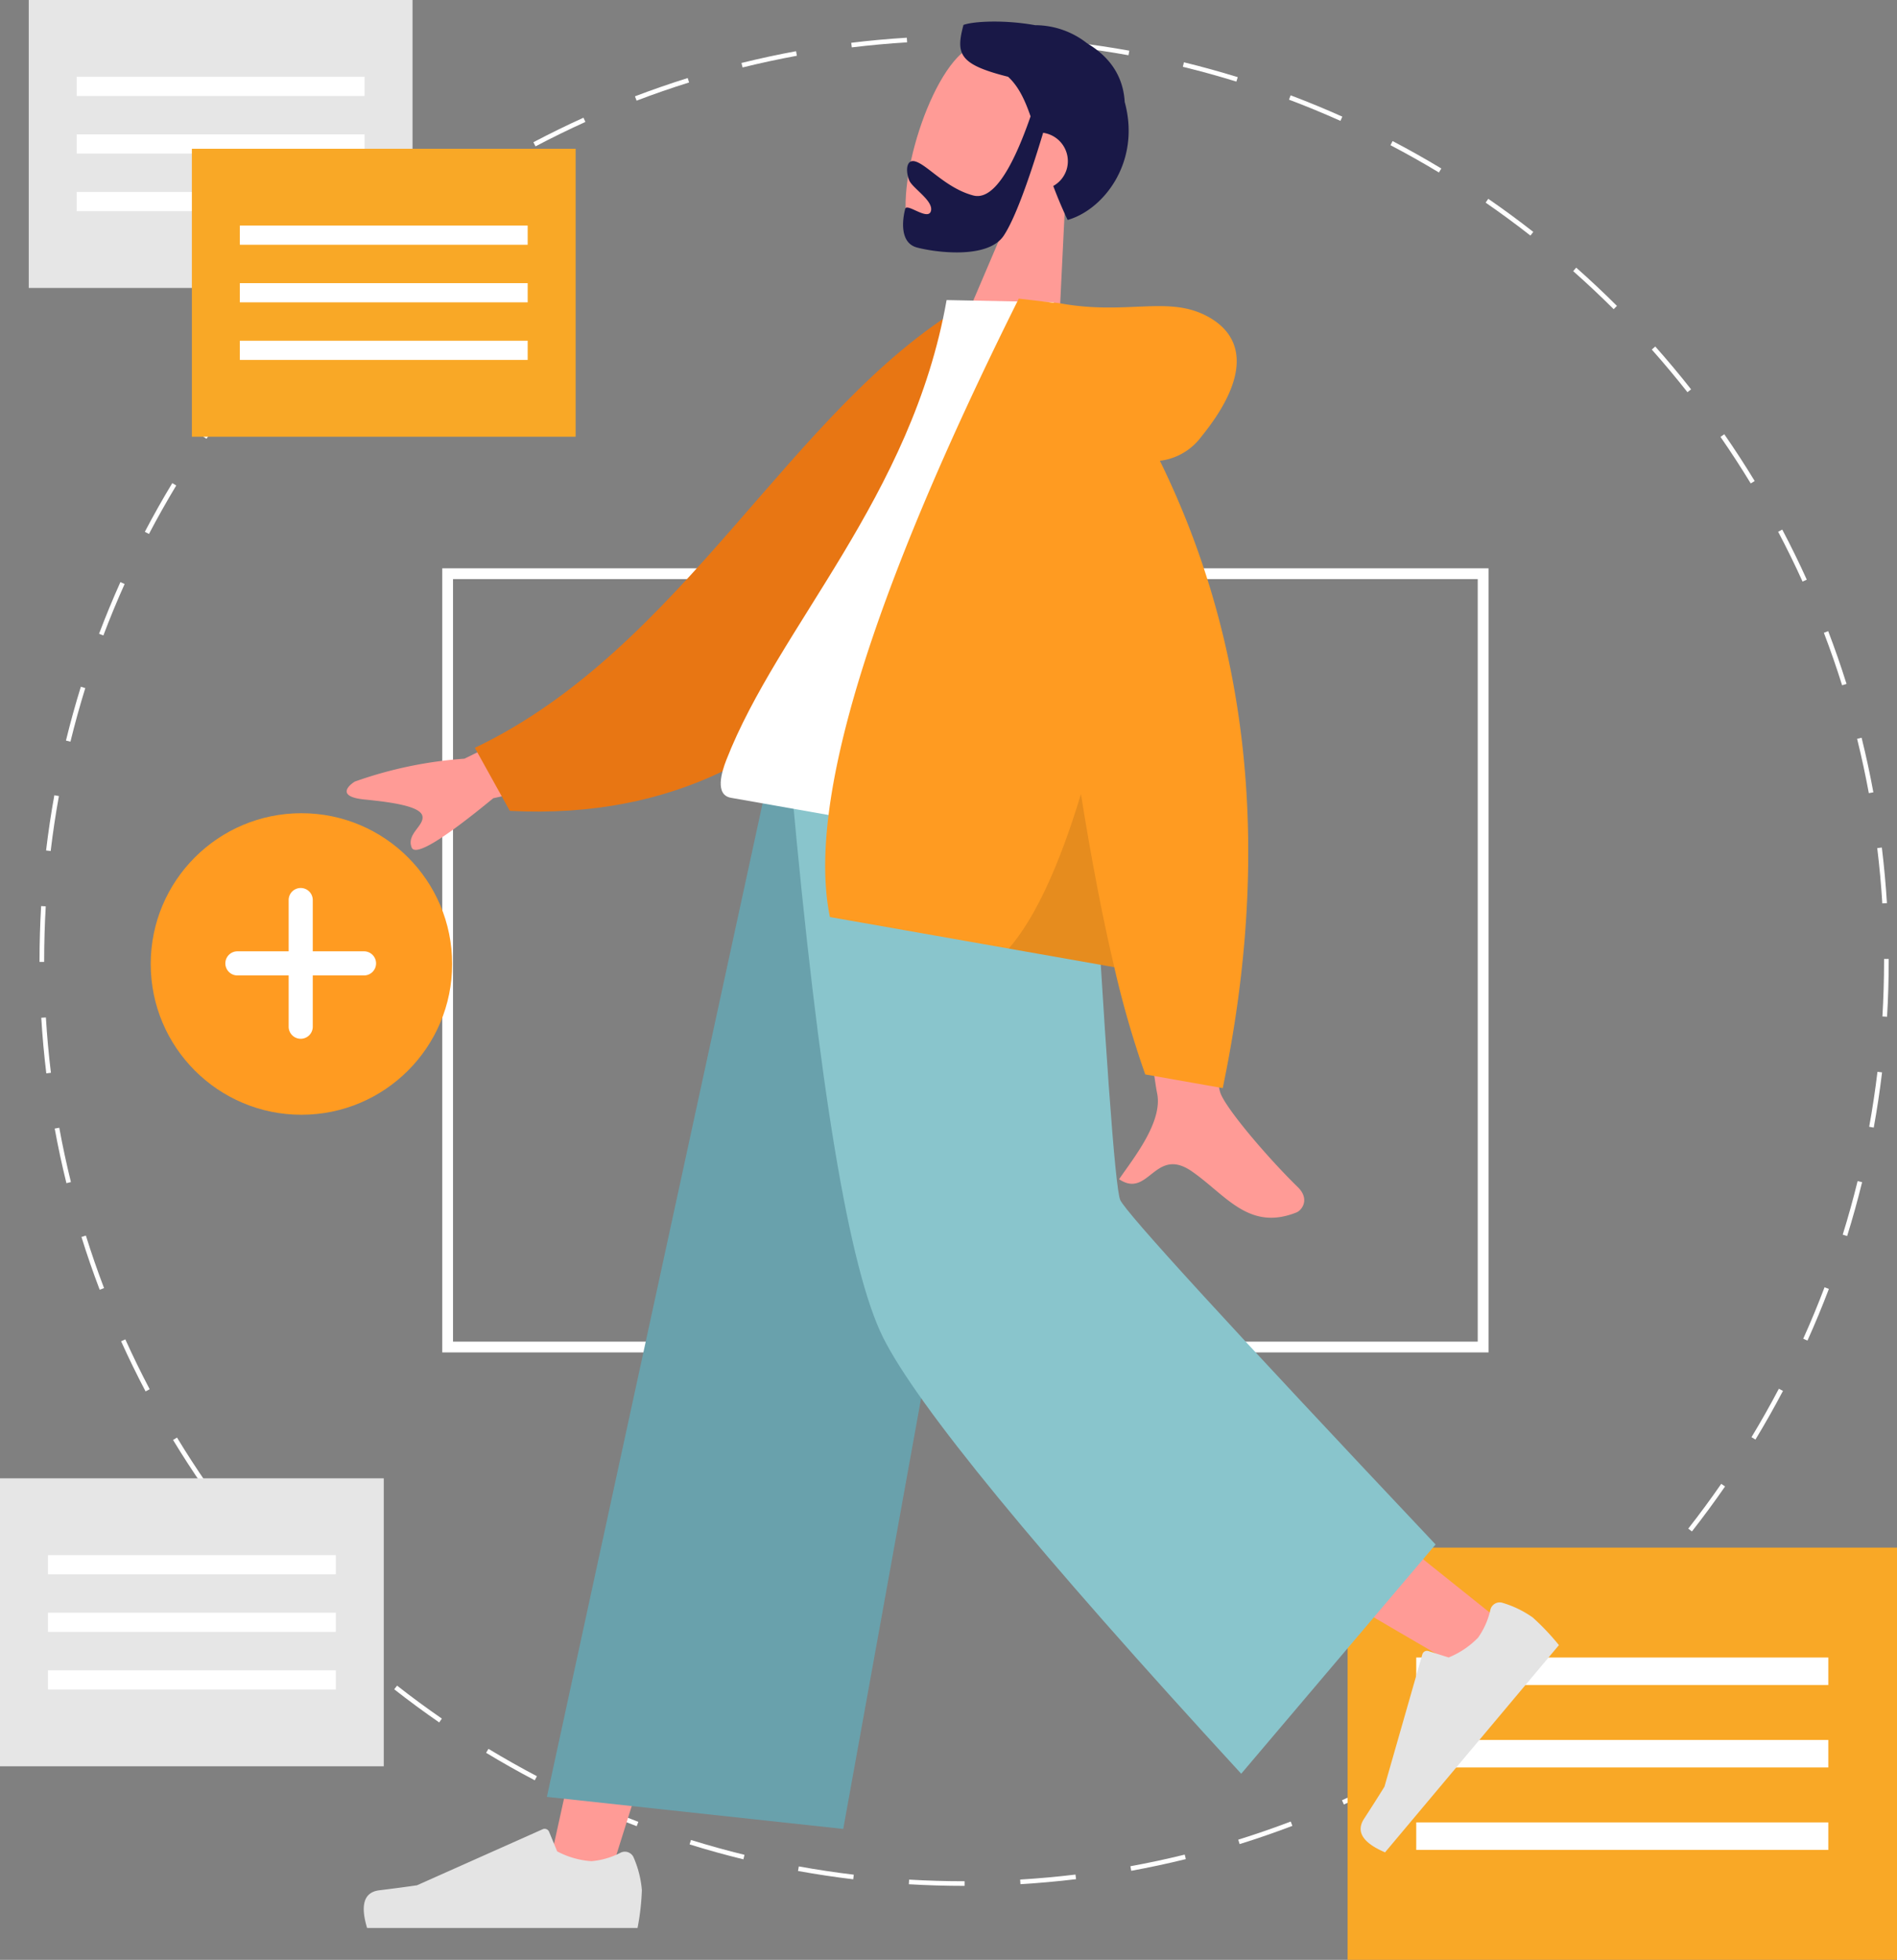 <svg xmlns="http://www.w3.org/2000/svg" width="322.525" height="333.074" viewBox="0 0 322.525 333.074">
  <rect x="0" y="0" width="322.525" height="333.074" fill="#808080" stroke="none"/>
  <g id="Group_961" data-name="Group 961" transform="translate(-4659 -3483)">
    <g id="Group_960" data-name="Group 960" transform="translate(4659 3483)">
      <path id="Path_1105" data-name="Path 1105" d="M362.061,469.567h-.084c-3.126,0-6.29-.093-9.4-.277l.046-.786c3.1.183,6.247.276,9.357.276h.084Zm9.49-.287-.047-.786c3.132-.188,6.3-.473,9.406-.848l.095.782c-3.126.378-6.306.664-9.451.853Zm-28.431-.833c-3.13-.374-6.288-.848-9.387-1.41l.141-.776c3.083.559,6.225,1.031,9.34,1.406Zm47.27-1.441-.142-.776c3.085-.562,6.192-1.228,9.235-1.977l.188.765c-3.056.753-6.181,1.421-9.282,1.987Zm-65.942-1.949c-3.061-.749-6.139-1.6-9.147-2.537l.234-.753c3,.93,6.056,1.779,9.1,2.525Zm84.368-2.588-.235-.753c2.989-.932,5.991-1.969,8.925-3.084l.28.737c-2.948,1.121-5.966,2.165-8.97,3.1Zm-102.509-3.045c-2.948-1.116-5.9-2.34-8.785-3.637l.323-.719c2.867,1.29,5.807,2.506,8.742,3.618Zm120.235-3.687-.324-.719c2.854-1.284,5.706-2.679,8.477-4.137l.367.7c-2.786,1.468-5.652,2.867-8.52,4.161Zm-137.565-4.113c-2.795-1.467-5.579-3.039-8.275-4.672l.408-.672c2.683,1.624,5.453,3.189,8.234,4.65Zm154.343-4.71-.408-.672c2.68-1.624,5.346-3.351,7.922-5.132l.448.648C448.691,443.545,446.01,445.281,443.32,446.913ZM272.73,441.79c-2.6-1.794-5.169-3.689-7.649-5.632l.489-.62c2.467,1.935,5.028,3.82,7.611,5.6Zm186.191-5.664-.489-.62c2.473-1.941,4.913-3.973,7.252-6.052l.523.589c-2.351,2.085-4.8,4.13-7.288,6.081Zm-201.135-6.052c-2.36-2.091-4.687-4.279-6.915-6.507l.557-.557c2.217,2.215,4.532,4.394,6.88,6.474Zm215.334-6.541-.557-.557c2.22-2.22,4.4-4.534,6.48-6.878l.589.523c-2.088,2.355-4.279,4.681-6.51,6.911Zm-228.759-6.876c-2.093-2.359-4.14-4.81-6.083-7.285l.619-.489c1.934,2.462,3.973,4.9,6.052,7.249Zm241.352-7.32-.62-.489c1.941-2.474,3.827-5.034,5.608-7.608l.648.448C489.56,404.278,487.664,406.851,485.713,409.337Zm-253.072-7.595c-1.794-2.592-3.531-5.269-5.162-7.958l.672-.41c1.623,2.676,3.351,5.34,5.135,7.919Zm263.874-8.024-.672-.408c1.627-2.685,3.193-5.455,4.653-8.231l.7.367C499.725,388.235,498.154,391.019,496.516,393.719Zm-273.708-8.188c-1.467-2.786-2.868-5.652-4.162-8.518l.718-.325c1.289,2.852,2.682,5.7,4.142,8.475ZM505.36,376.9l-.719-.323c1.294-2.873,2.512-5.811,3.623-8.742l.737.28c-1.117,2.943-2.342,5.9-3.641,8.783Zm-290.353-8.641c-1.121-2.946-2.166-5.964-3.1-8.971l.752-.235c.935,2.991,1.974,5.994,3.089,8.925Zm297.1-9.133-.753-.234c.932-3,1.783-6.056,2.53-9.1l.765.188c-.751,3.059-1.606,6.136-2.542,9.146ZM209.35,350.147c-.754-3.056-1.424-6.178-1.992-9.281l.775-.142c.565,3.087,1.232,6.194,1.982,9.234ZM516.629,340.7l-.776-.142c.56-3.083,1.034-6.224,1.406-9.338l.782.094c-.373,3.129-.849,6.289-1.412,9.385Zm-310.7-9.217c-.378-3.125-.667-6.3-.856-9.453l.786-.048c.189,3.132.477,6.3.856,9.405Zm312.96-9.623-.786-.046c.183-3.126.28-6.3.28-9.441v-.333h.788v.333C519.174,315.525,519.079,318.717,518.892,321.858Zm-313.323-9.32h-.788v-.167c0-3.1.091-6.235.271-9.32l.786.046c-.179,3.069-.27,6.189-.27,9.274ZM518.085,302.6c-.193-3.135-.484-6.3-.863-9.4l.782-.1c.381,3.121.672,6.3.868,9.452Zm-311.412-8.907-.782-.093c.373-3.13.845-6.288,1.406-9.388l.776.14C207.514,287.434,207.043,290.577,206.673,293.691Zm309.119-9.834c-.57-3.091-1.24-6.2-1.993-9.231l.765-.189c.756,3.05,1.43,6.174,2,9.279ZM210.035,275.11l-.765-.187c.748-3.056,1.6-6.137,2.533-9.149l.753.233c-.929,3-1.776,6.059-2.52,9.1Zm301.215-9.58c-.937-2.992-1.98-5.994-3.1-8.925l.734-.281c1.124,2.943,2.173,5.961,3.118,8.968Zm-295.618-8.472-.737-.279c1.116-2.949,2.338-5.905,3.632-8.787l.719.323C217.957,251.183,216.741,254.124,215.632,257.058ZM504.524,247.9c-1.291-2.851-2.69-5.7-4.151-8.471l.7-.367c1.471,2.783,2.873,5.648,4.171,8.514Zm-281.142-8.092-.7-.367c1.462-2.788,3.033-5.573,4.668-8.278l.672.408C226.4,234.266,224.838,237.037,223.382,239.812Zm272.332-8.586c-1.626-2.673-3.357-5.335-5.145-7.913l.648-.449c1.8,2.591,3.536,5.267,5.17,7.954Zm-262.558-7.589-.649-.448c1.789-2.591,3.682-5.165,5.628-7.652l.62.485C236.825,218.5,234.938,221.058,233.157,223.637Zm251.8-7.916c-1.941-2.465-3.981-4.9-6.061-7.243l.589-.523c2.091,2.352,4.14,4.8,6.09,7.279Zm-240.15-6.958-.59-.523c2.088-2.36,4.279-4.687,6.5-6.917l.558.556C249.06,204.1,246.883,206.414,244.806,208.763Zm227.606-7.152c-2.226-2.218-4.543-4.394-6.888-6.467l.521-.59c2.356,2.083,4.686,4.27,6.922,6.5ZM258.146,195.4l-.523-.589c2.352-2.089,4.8-4.137,7.282-6.087l.489.619C262.927,191.279,260.487,193.317,258.146,195.4Zm200.114-6.3c-2.469-1.932-5.032-3.814-7.617-5.6l.448-.649c2.6,1.79,5.173,3.683,7.654,5.624Zm-185.275-5.372-.449-.648c2.589-1.794,5.266-3.533,7.957-5.166l.409.672c-2.677,1.625-5.34,3.355-7.917,5.141ZM442.7,178.376c-2.69-1.624-5.461-3.184-8.238-4.64l.367-.7c2.791,1.463,5.577,3.031,8.28,4.663Zm-153.59-4.44-.367-.7c2.784-1.467,5.65-2.873,8.516-4.167l.325.718c-2.852,1.29-5.7,2.685-8.473,4.146Zm136.848-4.33c-2.868-1.284-5.807-2.5-8.745-3.607l.279-.737c2.95,1.114,5.906,2.334,8.789,3.627Zm-119.667-3.438-.281-.734c2.948-1.123,5.966-2.169,8.97-3.109l.235.752c-2.992.932-5.994,1.973-8.927,3.091Zm101.971-3.24c-3-.927-6.059-1.773-9.1-2.515l.187-.765c3.056.746,6.138,1.6,9.15,2.528Zm-83.951-2.4-.19-.765c3.06-.757,6.183-1.429,9.28-2l.142.775c-3.082.565-6.188,1.234-9.231,1.987Zm65.608-2.078c-3.08-.556-6.222-1.025-9.341-1.394l.092-.782c3.135.371,6.293.842,9.389,1.4Zm-47.039-1.334-.1-.782c3.123-.38,6.3-.672,9.452-.863l.048.786c-3.134.191-6.3.48-9.4.856Zm28.288-.888c-3.043-.176-6.135-.265-9.191-.265h-.251v-.788h.251c3.071,0,6.18.09,9.237.267Z" transform="translate(-198.057 -149.062)" fill="#fff"/>
      <rect id="Rectangle_316" data-name="Rectangle 316" width="93.414" height="70.061" transform="translate(229.111 263.013)" fill="#f9a826"/>
      <rect id="Rectangle_317" data-name="Rectangle 317" width="70.061" height="4.671" transform="translate(240.788 281.696)" fill="#fff"/>
      <rect id="Rectangle_318" data-name="Rectangle 318" width="70.061" height="4.671" transform="translate(240.788 295.708)" fill="#fff"/>
      <rect id="Rectangle_319" data-name="Rectangle 319" width="70.061" height="4.671" transform="translate(240.788 309.72)" fill="#fff"/>
      <rect id="Rectangle_320" data-name="Rectangle 320" width="65.249" height="48.937" transform="translate(4.89)" fill="#e6e6e6"/>
      <rect id="Rectangle_321" data-name="Rectangle 321" width="48.937" height="3.262" transform="translate(13.046 13.05)" fill="#fff"/>
      <rect id="Rectangle_322" data-name="Rectangle 322" width="48.937" height="3.262" transform="translate(13.046 22.837)" fill="#fff"/>
      <rect id="Rectangle_323" data-name="Rectangle 323" width="48.937" height="3.262" transform="translate(13.046 32.624)" fill="#fff"/>
      <rect id="Rectangle_324" data-name="Rectangle 324" width="65.249" height="48.937" transform="translate(32.621 25.284)" fill="#f9a826"/>
      <rect id="Rectangle_325" data-name="Rectangle 325" width="48.937" height="3.262" transform="translate(40.777 38.334)" fill="#fff"/>
      <rect id="Rectangle_326" data-name="Rectangle 326" width="48.937" height="3.262" transform="translate(40.777 48.121)" fill="#fff"/>
      <rect id="Rectangle_327" data-name="Rectangle 327" width="48.937" height="3.262" transform="translate(40.777 57.908)" fill="#fff"/>
      <path id="Subtraction_1" data-name="Subtraction 1" d="M1207.887-3111.737H1030V-3245h177.887Zm-176.053-131.429v129.595h174.219v-129.595Z" transform="translate(-954.811 3341.585)" fill="#fff"/>
      <rect id="Rectangle_341" data-name="Rectangle 341" width="65.249" height="48.937" transform="translate(0 251.243)" fill="#e6e6e6"/>
      <rect id="Rectangle_342" data-name="Rectangle 342" width="48.937" height="3.262" transform="translate(8.156 264.293)" fill="#fff"/>
      <rect id="Rectangle_343" data-name="Rectangle 343" width="48.937" height="3.262" transform="translate(8.156 274.079)" fill="#fff"/>
      <rect id="Rectangle_344" data-name="Rectangle 344" width="48.937" height="3.262" transform="translate(8.156 283.867)" fill="#fff"/>
    </g>
    <g id="humaaans_standing-19" data-name="humaaans/standing-19" transform="translate(4710.248 3483)">
      <g id="humaaan-3" transform="translate(0 0)">
        <g id="Head_Front_Short-Beard" data-name="Head/Front/Short-Beard" transform="matrix(-0.966, -0.259, 0.259, -0.966, 129.011, 67.854)">
          <g id="Head" transform="translate(0.818 0)">
            <path id="Path_5501" data-name="Path 5501" d="M6.736,31.116C2.979,35.486.437,40.842.862,46.843,2.086,64.135,26.371,60.331,31.1,51.6s4.163-30.865-1.943-32.425c-2.435-.622-7.622.9-12.9,4.055L19.565,0H0Z" transform="translate(0 0)" fill="#ff9b96" fill-rule="evenodd"/>
          </g>
          <path id="Hair" d="M17.32,26.528q1.123-15.51,5.943-15.51c4.82,0,8.91,3.033,11.025,3.033,1.542,0,1.2-1.912.175-3.33-.843-1.17-4.949-2.3-4.949-4.111s4.318.3,4.318-.771c0-1.779-.5-5.839-3.62-5.839C27.061,0,18.021,1.139,16.472,5.777q-1.5,4.49-1.939,18.608a4.975,4.975,0,0,1-.583.034,4.87,4.87,0,0,1-4.891-4.848A4.813,4.813,0,0,1,10.531,16.1c-1.132-1.583-2.4-3.237-3.854-4.944C1.218,14.405-2.834,23.91,2.5,33.041,3.98,37.514,7.32,39.9,11.265,41.013a14.308,14.308,0,0,0,9.314.68c5.49-.467,10.392-2.126,11.781-3.111,0-5.151-1.008-6.68-9.609-6.545C20.637,30.931,19.013,29.026,17.32,26.528Z" transform="translate(0 18.6)" fill="#191847" fill-rule="evenodd"/>
        </g>
        <g id="Bottom_Standing_Baggy-Pants" data-name="Bottom/Standing/Baggy-Pants" transform="translate(10.597 133.449)">
          <path id="Leg" d="M222.6,0,182.585,100.88l-26.836,85.286h-10.6L186.178,0Z" transform="translate(-114.174)" fill="#ff9b96" fill-rule="evenodd"/>
          <path id="Leg-2" data-name="Leg" d="M73.079,0c.426,35.45,6.64,83.177,7.633,85.388q.992,2.209,68.541,56.2l-7.3,7.781Q62.253,103.078,58.565,96.9C54.877,90.73,42.869,33.914,33.229,0Z" transform="translate(43.401)" fill="#ff9b96" fill-rule="evenodd"/>
          <g id="Accessories_Shoe_Flat-Sneaker" data-name="Accessories/Shoe/Flat-Sneaker" transform="matrix(-0.643, 0.766, -0.766, -0.643, 203.674, 145.578)">
            <path id="shoe" d="M1.368,11.9A17.5,17.5,0,0,1,0,6.436,40.906,40.906,0,0,1,.735,0H46.714q1.792,5.925-2.069,6.4t-6.416.853L16.859,16.778a.815.815,0,0,1-1.076-.413l-.009-.021L14.4,13.012a14.66,14.66,0,0,0-5.81-1.668,13.156,13.156,0,0,0-5.015,1.467h0a1.63,1.63,0,0,1-2.162-.8Q1.388,11.955,1.368,11.9Z" transform="translate(0 0)" fill="#e4e4e4" fill-rule="evenodd"/>
          </g>
          <g id="Accessories_Shoe_Flat-Sneaker-2" data-name="Accessories/Shoe/Flat-Sneaker" transform="translate(0 177.36)">
            <path id="shoe-2" data-name="shoe" d="M47,25.889a17.5,17.5,0,0,1,1.368,5.465,40.906,40.906,0,0,1-.735,6.436H1.651q-1.792-5.925,2.069-6.4t6.416-.853l21.371-9.527a.815.815,0,0,1,1.076.413l.009.021,1.374,3.332a14.66,14.66,0,0,0,5.81,1.668,13.156,13.156,0,0,0,5.015-1.467h0a1.63,1.63,0,0,1,2.162.8Q46.977,25.835,47,25.889Z" transform="translate(-1.083 -20.941)" fill="#e4e4e4" fill-rule="evenodd"/>
          </g>
          <path id="Pant" d="M188.651,177.381l-50.384-5.447L175.607,0h45.127Z" transform="translate(-107.129 0)" fill="#69a1ac" fill-rule="evenodd"/>
          <path id="Pant-2" data-name="Pant" d="M156.591,129.037,123.543,168Q71.329,111.2,62.661,93.871T47.077,0h50.8q3.778,67.341,5.093,70.475T156.591,129.037Z" transform="translate(25.641)" fill="#89c5cc" fill-rule="evenodd"/>
        </g>
        <g id="Body_Hoodie" data-name="Body/Hoodie" transform="translate(169.824 207.971) rotate(-170)">
          <path id="Skin" d="M127.678,72.152l26-19a70.183,70.183,0,0,0,17.677-7.068c1.118-1.013,2.469-3.066-2.167-2.711s-9.528.52-10.167-1.054,2.166-3.454.873-5.577Q158.6,34.617,147.68,47.387L121.929,58.012ZM27.836,71.5l17.036-.067Q29.093,20.745,27.836,17.645C25.949,12.992,29.941,5.908,31.648,2.1c-5.56-2.476-4.967,6.692-11.981,3.445C13.266,2.583,8.4-2.787,1,1.754c-.909.558-1.906,2.66.5,4.3,6,4.093,14.642,11.256,15.81,13.613Q19.7,24.493,27.836,71.5Z" transform="translate(0 0)" fill="#ff9b96" fill-rule="evenodd"/>
          <path id="Coat-Back" d="M0,90.548l6.918,1.813C34.932,72.244,49.4,30.153,83.33,10.154L76.472,0C20.47,1.979,2.146,53.26,0,90.548Z" transform="translate(68.356 52.424) rotate(-5)" fill="#e87613" fill-rule="evenodd"/>
          <path id="Shirt" d="M0,0H62.373c2.85,0,2.313,4.095,1.9,6.161C59.519,30.011,40.958,55.72,40.958,89.669L22.966,92.476C8.085,68.661,2.939,39.339,0,0Z" transform="translate(45.519 54.478)" fill="#fff" fill-rule="evenodd"/>
          <path id="Coat-Front" d="M29.142,103.137a10.277,10.277,0,0,0-6.208,5.23c-6.576,11.807-4.2,18.308,2.826,20.445s13.295-2.265,24.491-2.265a11.324,11.324,0,0,0,1.674-.114l5.632-.32Q81.8,44.368,70.928,17.035H21.836A166.212,166.212,0,0,0,13.485,0H.109Q-1.78,60.758,29.142,103.137Z" transform="translate(16.878 20.408)" fill="#ff9b21" fill-rule="evenodd"/>
          <path id="Shade" d="M10.69,27.988Q13.006,8.706,18.218,0H0Q5.089,11.809,10.69,27.988Z" transform="translate(38.714 37.442)" fill="rgba(0,0,0,0.1)" fill-rule="evenodd"/>
        </g>
      </g>
    </g>
    <g id="Group_41" data-name="Group 41" transform="translate(4684.624 3621.206)">
      <circle id="Ellipse_220" data-name="Ellipse 220" cx="25.624" cy="25.624" r="25.624" transform="translate(0 0)" fill="#ff9b21"/>
      <path id="Path_1106" data-name="Path 1106" d="M441.649,386.973h-8.712v-8.712a2.05,2.05,0,0,0-2.05-2.05h0a2.05,2.05,0,0,0-2.05,2.05v8.712h-8.712a2.05,2.05,0,0,0-2.05,2.05h0a2.05,2.05,0,0,0,2.05,2.05h8.712v8.712a2.05,2.05,0,0,0,2.05,2.05h0a2.05,2.05,0,0,0,2.05-2.05v-8.712h8.712a2.05,2.05,0,0,0,2.05-2.05h0A2.05,2.05,0,0,0,441.649,386.973Z" transform="translate(-405.385 -363.501)" fill="#fff"/>
    </g>
  </g>
</svg>
